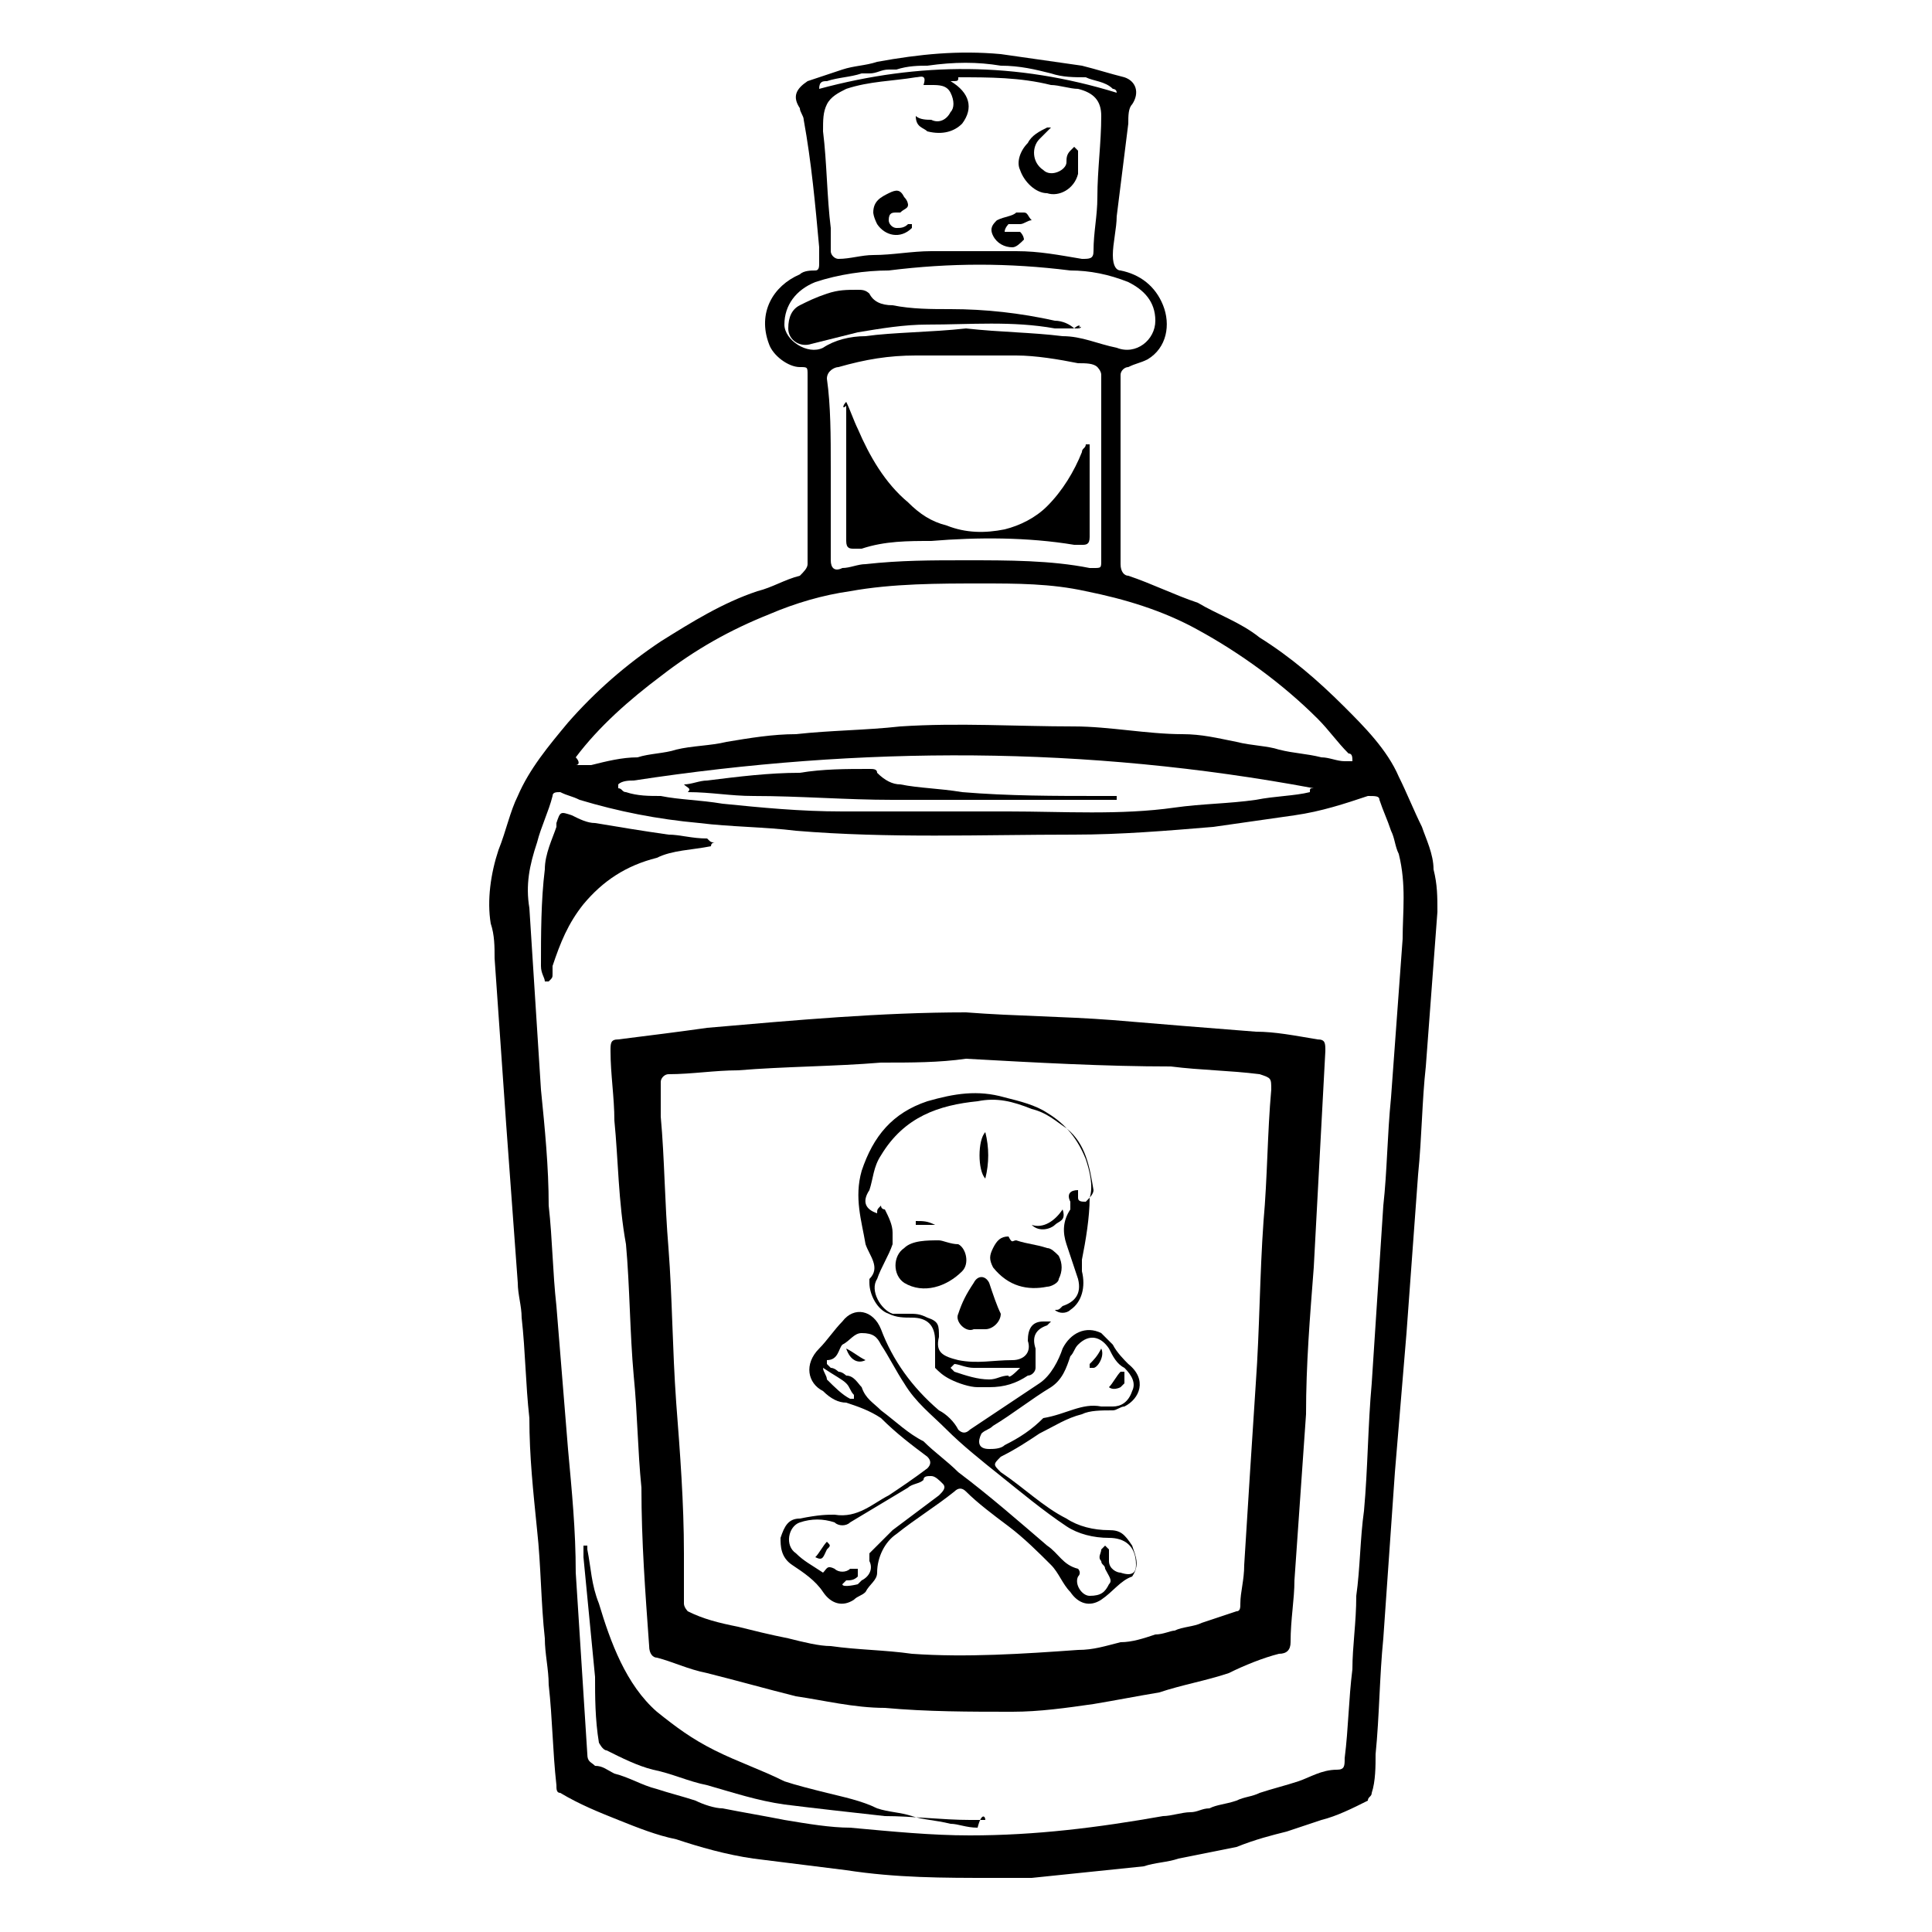<?xml version="1.0" encoding="utf-8"?>
<!-- Generator: Adobe Illustrator 22.0.1, SVG Export Plug-In . SVG Version: 6.00 Build 0)  -->
<svg version="1.1" id="Layer_1" xmlns="http://www.w3.org/2000/svg" xmlns:xlink="http://www.w3.org/1999/xlink" x="0px" y="0px"
	 viewBox="0 0 50 50" style="enable-background:new 0 0 50 50;" xml:space="preserve">
<g>
	<path d="M25.7,48.6c-1.3,0-2.5,0-3.8-0.2c-0.8-0.1-1.6-0.2-2.4-0.3c-0.7-0.1-1.4-0.3-2-0.5c-0.5-0.1-1-0.3-1.5-0.5
		c-0.5-0.2-1-0.4-1.5-0.7c-0.1,0-0.1-0.1-0.1-0.2c-0.1-0.9-0.1-1.7-0.2-2.6c0-0.4-0.1-0.8-0.1-1.2c-0.1-0.9-0.1-1.9-0.2-2.8
		c-0.1-1-0.2-1.9-0.2-2.9c-0.1-0.9-0.1-1.7-0.2-2.6c0-0.3-0.1-0.6-0.1-0.9c-0.1-1.4-0.2-2.7-0.3-4.1c-0.1-1.4-0.2-2.9-0.3-4.3
		c0-0.3,0-0.6-0.1-0.9c-0.1-0.6,0-1.3,0.2-1.9c0.2-0.5,0.3-1,0.5-1.4c0.3-0.7,0.8-1.3,1.3-1.9c0.7-0.8,1.5-1.5,2.4-2.1
		c0.8-0.5,1.6-1,2.5-1.3c0.4-0.1,0.7-0.3,1.1-0.4c0.1-0.1,0.2-0.2,0.2-0.3c0-0.9,0-1.8,0-2.6c0-0.8,0-1.5,0-2.3c0-0.2,0-0.2-0.2-0.2
		c-0.3,0-0.7-0.3-0.8-0.6c-0.3-0.8,0.1-1.5,0.8-1.8C20.8,7,21,7,21.1,7c0.1,0,0.1-0.1,0.1-0.2c0-0.1,0-0.2,0-0.4
		c-0.1-1.1-0.2-2.2-0.4-3.3c0-0.1-0.1-0.2-0.1-0.3c-0.2-0.3-0.1-0.5,0.2-0.7c0.3-0.1,0.6-0.2,0.9-0.3c0.3-0.1,0.6-0.1,0.9-0.2
		c1.1-0.2,2.1-0.3,3.2-0.2c0.7,0.1,1.4,0.2,2.1,0.3c0.4,0.1,0.7,0.2,1.1,0.3c0.3,0.1,0.4,0.4,0.2,0.7c-0.1,0.1-0.1,0.3-0.1,0.5
		c-0.1,0.8-0.2,1.6-0.3,2.4c0,0.3-0.1,0.7-0.1,1C28.8,6.9,28.9,7,29,7c0.5,0.1,0.9,0.4,1.1,0.9c0.2,0.5,0.1,1.1-0.4,1.4
		c-0.2,0.1-0.3,0.1-0.5,0.2c-0.1,0-0.2,0.1-0.2,0.2c0,1.3,0,2.7,0,4c0,0.3,0,0.6,0,0.9c0,0.2,0.1,0.3,0.2,0.3
		c0.6,0.2,1.2,0.5,1.8,0.7c0.5,0.3,1.1,0.5,1.6,0.9c0.8,0.5,1.5,1.1,2.2,1.8c0.5,0.5,1.1,1.1,1.4,1.8c0.2,0.4,0.4,0.9,0.6,1.3
		c0.1,0.3,0.3,0.7,0.3,1.1c0.1,0.4,0.1,0.7,0.1,1.1c-0.1,1.3-0.2,2.7-0.3,4c-0.1,0.9-0.1,1.8-0.2,2.8c-0.1,1.4-0.2,2.7-0.3,4.1
		c-0.1,1.2-0.2,2.4-0.3,3.6c-0.1,1.4-0.2,2.9-0.3,4.3c-0.1,1-0.1,2-0.2,3c0,0.3,0,0.7-0.1,1c0,0.1-0.1,0.1-0.1,0.2
		c-0.4,0.2-0.8,0.4-1.2,0.5c-0.3,0.1-0.6,0.2-0.9,0.3c-0.4,0.1-0.8,0.2-1.3,0.4c-0.5,0.1-1,0.2-1.5,0.3c-0.3,0.1-0.6,0.1-0.9,0.2
		c-1,0.1-1.9,0.2-2.9,0.3C26.4,48.6,26,48.6,25.7,48.6z M25.1,47.5C25.1,47.5,25.1,47.5,25.1,47.5c1.7,0,3.3-0.2,5-0.5
		c0.2,0,0.5-0.1,0.7-0.1c0.2,0,0.3-0.1,0.5-0.1c0.2-0.1,0.4-0.1,0.7-0.2c0.2-0.1,0.4-0.1,0.6-0.2c0.3-0.1,0.7-0.2,1-0.3
		c0.3-0.1,0.6-0.3,1-0.3c0.2,0,0.2-0.1,0.2-0.3c0.1-0.8,0.1-1.5,0.2-2.3c0-0.6,0.1-1.2,0.1-1.9c0.1-0.7,0.1-1.5,0.2-2.2
		c0.1-1.1,0.1-2.2,0.2-3.3c0.1-1.5,0.2-3.1,0.3-4.6c0.1-0.9,0.1-1.8,0.2-2.8c0.1-1.4,0.2-2.7,0.3-4.1c0-0.7,0.1-1.4-0.1-2.2
		c-0.1-0.2-0.1-0.4-0.2-0.6c-0.1-0.3-0.2-0.5-0.3-0.8c0-0.1-0.1-0.1-0.3-0.1c-0.6,0.2-1.2,0.4-1.9,0.5c-0.7,0.1-1.4,0.2-2.1,0.3
		c-1.2,0.1-2.4,0.2-3.6,0.2c-2.4,0-4.8,0.1-7.2-0.1c-0.8-0.1-1.7-0.1-2.5-0.2c-1.1-0.1-2.1-0.3-3.1-0.6c-0.2-0.1-0.3-0.1-0.5-0.2
		c-0.1,0-0.2,0-0.2,0.1c-0.1,0.4-0.3,0.8-0.4,1.2c-0.2,0.6-0.3,1.1-0.2,1.7c0.1,1.6,0.2,3.1,0.3,4.7c0.1,1,0.2,2,0.2,3
		c0.1,0.9,0.1,1.7,0.2,2.6c0.1,1.2,0.2,2.5,0.3,3.7c0.1,1.1,0.2,2.1,0.2,3.2c0.1,1.6,0.2,3.1,0.3,4.7c0,0.2,0.1,0.2,0.2,0.3
		c0.2,0,0.3,0.1,0.5,0.2c0.4,0.1,0.7,0.3,1.1,0.4c0.3,0.1,0.7,0.2,1,0.3c0.2,0.1,0.5,0.2,0.7,0.2c0.5,0.1,1.1,0.2,1.6,0.3
		c0.6,0.1,1.2,0.2,1.7,0.2C23.1,47.4,24.1,47.5,25.1,47.5z M14.9,19.8C15,19.9,15,19.9,14.9,19.8c0.1,0,0.2,0,0.4,0
		c0.4-0.1,0.8-0.2,1.2-0.2c0.3-0.1,0.7-0.1,1-0.2c0.4-0.1,0.9-0.1,1.3-0.2c0.6-0.1,1.2-0.2,1.8-0.2c0.9-0.1,1.8-0.1,2.7-0.2
		c1.5-0.1,3,0,4.5,0c0.9,0,1.9,0.2,2.8,0.2c0.5,0,0.9,0.1,1.4,0.2c0.4,0.1,0.8,0.1,1.1,0.2c0.4,0.1,0.7,0.1,1.1,0.2
		c0.2,0,0.4,0.1,0.6,0.1c0.1,0,0.1,0,0.2,0c0-0.1,0-0.2-0.1-0.2c-0.3-0.3-0.5-0.6-0.8-0.9c-0.9-0.9-2-1.7-3.1-2.3
		c-0.9-0.5-1.9-0.8-2.9-1c-0.9-0.2-1.8-0.2-2.7-0.2c-1.1,0-2.3,0-3.4,0.2c-0.7,0.1-1.4,0.3-2.1,0.6c-1,0.4-1.9,0.9-2.8,1.6
		c-0.8,0.6-1.6,1.3-2.2,2.1C15,19.7,15,19.8,14.9,19.8z M21.5,12.1C21.5,12.1,21.5,12.1,21.5,12.1c0,0.8,0,1.6,0,2.4
		c0,0.2,0.1,0.3,0.3,0.2c0.2,0,0.4-0.1,0.6-0.1c0.9-0.1,1.7-0.1,2.6-0.1c1.1,0,2.2,0,3.2,0.2c0,0,0.1,0,0.1,0c0.2,0,0.2,0,0.2-0.2
		c0-0.1,0-0.3,0-0.4c0-1.5,0-2.9,0-4.4c0-0.1-0.1-0.2-0.1-0.2c-0.1-0.1-0.3-0.1-0.5-0.1c-0.5-0.1-1.1-0.2-1.6-0.2
		c-0.9,0-1.8,0-2.6,0c-0.7,0-1.3,0.1-2,0.3c-0.1,0-0.3,0.1-0.3,0.3C21.5,10.5,21.5,11.3,21.5,12.1z M24.6,2.1
		c0.5,0.3,0.6,0.7,0.3,1.1c-0.2,0.2-0.5,0.3-0.9,0.2c-0.1-0.1-0.3-0.1-0.3-0.4c0.1,0.1,0.3,0.1,0.4,0.1c0.2,0.1,0.4,0,0.5-0.2
		c0.1-0.1,0.1-0.3,0-0.5c-0.1-0.2-0.3-0.2-0.5-0.2c-0.1,0-0.1,0-0.2,0c0.1-0.3-0.1-0.2-0.2-0.2c-0.6,0.1-1.2,0.1-1.8,0.3
		c-0.2,0.1-0.4,0.2-0.5,0.4c-0.1,0.2-0.1,0.4-0.1,0.7c0.1,0.8,0.1,1.7,0.2,2.5c0,0.2,0,0.4,0,0.6c0,0.1,0.1,0.2,0.2,0.2
		c0.3,0,0.6-0.1,0.9-0.1c0.5,0,1-0.1,1.5-0.1c0.7,0,1.5,0,2.2,0c0.6,0,1.1,0.1,1.7,0.2c0.2,0,0.3,0,0.3-0.2c0-0.5,0.1-0.9,0.1-1.4
		c0-0.7,0.1-1.4,0.1-2.1c0-0.4-0.2-0.6-0.6-0.7c-0.2,0-0.5-0.1-0.7-0.1c-0.8-0.2-1.6-0.2-2.4-0.2C24.8,2.1,24.8,2.1,24.6,2.1z
		 M34,20.4C34,20.3,34,20.3,34,20.4c-5.9-1.1-11.7-1.1-17.6-0.2c-0.1,0-0.3,0-0.4,0.1c0,0,0,0,0,0.1c0.1,0,0.1,0.1,0.2,0.1
		c0.3,0.1,0.6,0.1,0.9,0.1c0.5,0.1,1,0.1,1.6,0.2c1,0.1,2,0.2,3.1,0.2c1.4,0,2.8,0,4.3,0c1.4,0,2.9,0.1,4.3-0.1
		c0.7-0.1,1.4-0.1,2.1-0.2c0.5-0.1,1-0.1,1.4-0.2C33.9,20.4,33.9,20.4,34,20.4z M25,8.5c0.9,0.1,1.7,0.1,2.5,0.2
		c0.5,0,0.9,0.2,1.4,0.3c0.5,0.2,1-0.2,1-0.7c0-0.5-0.3-0.8-0.7-1c-0.5-0.2-1-0.3-1.5-0.3c-1.6-0.2-3.1-0.2-4.7,0
		c-0.6,0-1.3,0.1-1.9,0.3c-0.5,0.2-0.8,0.6-0.8,1.1c0,0.4,0.6,0.8,1,0.6c0.3-0.2,0.7-0.3,1.1-0.3C23.1,8.6,24.1,8.6,25,8.5z
		 M28.9,2.4c0-0.1-0.1-0.1-0.1-0.1c-0.2-0.2-0.5-0.2-0.7-0.3C27.8,2,27.5,2,27.2,1.9c-0.4-0.1-0.8-0.2-1.3-0.2
		c-0.6-0.1-1.2-0.1-1.9,0c-0.2,0-0.5,0-0.8,0.1c-0.1,0-0.1,0-0.2,0c-0.2,0-0.3,0.1-0.5,0.1c-0.1,0-0.1,0-0.2,0
		c-0.3,0.1-0.6,0.1-0.9,0.2c-0.1,0-0.2,0-0.2,0.2C23.8,1.6,26.3,1.6,28.9,2.4z"/>
	<path d="M25,26.2c1.3,0.1,2.5,0.1,3.8,0.2c1.2,0.1,2.4,0.2,3.7,0.3c0.5,0,1,0.1,1.6,0.2c0.2,0,0.2,0.1,0.2,0.3
		c-0.1,1.9-0.2,3.7-0.3,5.6c-0.1,1.3-0.2,2.5-0.2,3.8c-0.1,1.4-0.2,2.9-0.3,4.3c0,0.5-0.1,1-0.1,1.6c0,0.2-0.1,0.3-0.3,0.3
		c-0.4,0.1-0.9,0.3-1.3,0.5c-0.6,0.2-1.2,0.3-1.8,0.5c-0.6,0.1-1.1,0.2-1.7,0.3c-0.7,0.1-1.4,0.2-2.1,0.2c-1.1,0-2.2,0-3.3-0.1
		c-0.8,0-1.6-0.2-2.3-0.3c-0.8-0.2-1.5-0.4-2.3-0.6c-0.5-0.1-0.9-0.3-1.3-0.4c-0.1,0-0.2-0.1-0.2-0.3c-0.1-1.4-0.2-2.7-0.2-4.1
		c-0.1-1-0.1-1.9-0.2-2.9c-0.1-1.1-0.1-2.3-0.2-3.4C16,31.1,16,30,15.9,29c0-0.6-0.1-1.2-0.1-1.8c0-0.2,0-0.3,0.2-0.3
		c0.8-0.1,1.6-0.2,2.3-0.3C20.6,26.4,22.8,26.2,25,26.2C25,26.2,25,26.2,25,26.2z M25,27.4C25,27.5,25,27.5,25,27.4
		c-0.7,0.1-1.4,0.1-2.2,0.1c-1.2,0.1-2.5,0.1-3.7,0.2c-0.6,0-1.2,0.1-1.8,0.1c-0.1,0-0.2,0.1-0.2,0.2c0,0.3,0,0.6,0,0.9
		c0.1,1.1,0.1,2.2,0.2,3.4c0.1,1.3,0.1,2.6,0.2,4c0.1,1.3,0.2,2.6,0.2,3.9c0,0.4,0,0.9,0,1.3c0,0.1,0.1,0.2,0.1,0.2
		c0.4,0.2,0.8,0.3,1.3,0.4c0.4,0.1,0.8,0.2,1.3,0.3c0.4,0.1,0.8,0.2,1.1,0.2c0.7,0.1,1.4,0.1,2.1,0.2c1.4,0.1,2.9,0,4.3-0.1
		c0.4,0,0.7-0.1,1.1-0.2c0.3,0,0.6-0.1,0.9-0.2c0.2,0,0.4-0.1,0.5-0.1c0.2-0.1,0.5-0.1,0.7-0.2c0.3-0.1,0.6-0.2,0.9-0.3
		c0.1,0,0.1-0.1,0.1-0.2c0-0.3,0.1-0.6,0.1-1c0.1-1.6,0.2-3.2,0.3-4.7c0.1-1.4,0.1-2.8,0.2-4.2c0.1-1.1,0.1-2.3,0.2-3.4
		c0-0.3,0-0.3-0.3-0.4c-0.8-0.1-1.5-0.1-2.3-0.2C28.6,27.6,26.8,27.5,25,27.4z"/>
	<path d="M25.5,47.1c-0.1,0-0.2,0-0.4,0c-0.7,0-1.5-0.1-2.2-0.1c-0.9-0.1-1.8-0.2-2.6-0.3c-0.7-0.1-1.3-0.3-2-0.5
		c-0.5-0.1-0.9-0.3-1.4-0.4c-0.4-0.1-0.8-0.3-1.2-0.5c-0.1,0-0.2-0.2-0.2-0.2c-0.1-0.6-0.1-1.2-0.1-1.7c-0.1-1-0.2-2.1-0.3-3.1
		c0-0.1,0-0.2,0-0.3c0,0,0,0,0.1,0c0,0,0,0.1,0,0.1c0.1,0.5,0.1,0.9,0.3,1.4c0.3,1,0.7,2.1,1.5,2.8c0.5,0.4,0.9,0.7,1.5,1
		c0.6,0.3,1.2,0.5,1.8,0.8c0.3,0.1,0.7,0.2,1.1,0.3c0.4,0.1,0.9,0.2,1.3,0.4c0.3,0.1,0.6,0.1,0.9,0.2c0.3,0.1,0.6,0.1,1,0.2
		c0.2,0,0.4,0.1,0.7,0.1C25.4,46.9,25.5,47,25.5,47.1C25.5,47,25.5,47,25.5,47.1z"/>
	<path d="M18.5,21.8c0,0-0.1,0-0.1,0.1c-0.5,0.1-1,0.1-1.4,0.3c-0.8,0.2-1.4,0.6-1.9,1.2c-0.4,0.5-0.6,1-0.8,1.6c0,0.1,0,0.1,0,0.2
		c0,0.1,0,0.1-0.1,0.2c0,0,0,0-0.1,0c0-0.1-0.1-0.2-0.1-0.4c0-0.8,0-1.7,0.1-2.5c0-0.4,0.2-0.8,0.3-1.1c0,0,0-0.1,0-0.1
		c0.1-0.3,0.1-0.3,0.4-0.2c0.2,0.1,0.4,0.2,0.6,0.2c0.6,0.1,1.2,0.2,1.9,0.3c0.3,0,0.6,0.1,1,0.1C18.4,21.8,18.4,21.8,18.5,21.8
		C18.4,21.8,18.5,21.8,18.5,21.8z"/>
	<path d="M21.9,10.4c0.1,0.2,0.2,0.5,0.3,0.7c0.3,0.7,0.7,1.4,1.3,1.9c0.3,0.3,0.6,0.5,1,0.6c0.5,0.2,1,0.2,1.5,0.1
		c0.4-0.1,0.8-0.3,1.1-0.6c0.4-0.4,0.7-0.9,0.9-1.4c0-0.1,0.1-0.1,0.1-0.2c0,0,0,0,0.1,0c0,0.1,0,0.1,0,0.2c0,0.7,0,1.5,0,2.2
		c0,0.2-0.1,0.2-0.2,0.2c-0.1,0-0.2,0-0.2,0c-1.2-0.2-2.5-0.2-3.7-0.1c-0.6,0-1.2,0-1.8,0.2c-0.1,0-0.1,0-0.2,0
		c-0.1,0-0.2,0-0.2-0.2c0-1,0-2,0-3.1c0-0.1,0-0.2,0-0.4C21.8,10.6,21.8,10.5,21.9,10.4C21.8,10.4,21.8,10.4,21.9,10.4z"/>
	<path d="M27.2,3.3c-0.1,0.1-0.2,0.2-0.3,0.3c-0.2,0.2-0.2,0.6,0.1,0.8c0.2,0.2,0.6,0,0.6-0.2c0-0.1,0-0.2,0.1-0.3
		c0,0,0.1-0.1,0.1-0.1c0,0,0.1,0.1,0.1,0.1c0,0.2,0,0.4,0,0.6c-0.1,0.4-0.5,0.6-0.8,0.5c-0.3,0-0.6-0.3-0.7-0.6
		c-0.1-0.2,0-0.5,0.2-0.7c0.1-0.2,0.3-0.3,0.5-0.4C27,3.3,27.1,3.3,27.2,3.3C27.2,3.3,27.2,3.3,27.2,3.3z"/>
	<path d="M22.6,5.5c0-0.3,0.2-0.4,0.4-0.5c0.2-0.1,0.3-0.1,0.4,0.1c0.1,0.1,0.1,0.2,0.1,0.2c0,0.1-0.1,0.1-0.2,0.2c0,0-0.1,0-0.1,0
		c-0.1,0-0.2,0-0.2,0.2c0,0.1,0.1,0.2,0.2,0.2c0.1,0,0.2,0,0.3-0.1c0,0,0.1,0,0.1,0c0,0,0,0.1,0,0.1c-0.3,0.3-0.7,0.2-0.9-0.1
		C22.6,5.6,22.6,5.5,22.6,5.5z"/>
	<path d="M26.3,5.5c0.1,0,0.2,0,0.2,0c0.1,0,0.1,0.1,0.2,0.2c-0.1,0-0.2,0.1-0.3,0.1c-0.1,0-0.2,0-0.3,0c0,0-0.1,0.1-0.1,0.2
		c0.1,0,0.1,0,0.2,0c0.1,0,0.2,0,0.2,0c0.1,0.1,0.1,0.2,0.1,0.2c-0.1,0.1-0.2,0.2-0.3,0.2c-0.2,0-0.4-0.1-0.5-0.3
		c-0.1-0.2,0-0.3,0.1-0.4C26,5.6,26.2,5.6,26.3,5.5C26.3,5.5,26.3,5.5,26.3,5.5z"/>
	<path d="M17.7,20.3c0.2,0,0.4-0.1,0.6-0.1c0.8-0.1,1.6-0.2,2.4-0.2c0.6-0.1,1.2-0.1,1.8-0.1c0.1,0,0.2,0,0.2,0.1
		c0.2,0.2,0.4,0.3,0.6,0.3c0.5,0.1,1,0.1,1.6,0.2c1.2,0.1,2.4,0.1,3.6,0.1c0.1,0,0.2,0,0.4,0c0,0,0,0,0,0.1c-0.1,0-0.3,0-0.4,0
		c-0.9,0-1.7,0-2.6,0c-0.9,0-1.9,0-2.8,0c-1.2,0-2.4-0.1-3.6-0.1c-0.6,0-1.1-0.1-1.7-0.1C17.9,20.4,17.8,20.4,17.7,20.3
		C17.7,20.4,17.7,20.3,17.7,20.3z"/>
	<path d="M27.9,8.5c-0.2,0-0.4,0-0.6,0c-1.1-0.2-2.2-0.1-3.3-0.1c-0.6,0-1.2,0.1-1.8,0.2c-0.4,0.1-0.8,0.2-1.2,0.3
		c-0.3,0.1-0.6-0.1-0.6-0.4c0-0.3,0.1-0.5,0.3-0.6c0.2-0.1,0.4-0.2,0.7-0.3c0.3-0.1,0.5-0.1,0.8-0.1c0.1,0,0.2,0,0.3,0.1
		c0.1,0.2,0.3,0.3,0.6,0.3c0.5,0.1,1,0.1,1.5,0.1c0.9,0,1.8,0.1,2.7,0.3c0.2,0,0.4,0.1,0.5,0.2C27.9,8.4,28,8.4,27.9,8.5
		C28,8.4,28,8.5,27.9,8.5z"/>
	<path d="M21.6,39.2c0.6,0.1,1-0.3,1.4-0.5c0.3-0.2,0.6-0.4,1-0.7c0.1-0.1,0.1-0.2,0-0.3c-0.4-0.3-0.8-0.6-1.2-1
		c-0.3-0.2-0.6-0.3-0.9-0.4c-0.2,0-0.4-0.1-0.6-0.3c-0.4-0.2-0.5-0.7-0.1-1.1c0.2-0.2,0.4-0.5,0.6-0.7c0.3-0.4,0.8-0.3,1,0.2
		c0.3,0.8,0.8,1.5,1.5,2.1c0.2,0.1,0.4,0.3,0.5,0.5c0.1,0.1,0.2,0.1,0.3,0c0.6-0.4,1.2-0.8,1.8-1.2c0.3-0.2,0.5-0.6,0.6-0.9
		c0.2-0.4,0.6-0.6,1-0.4c0.1,0.1,0.2,0.2,0.3,0.3c0.1,0.2,0.3,0.4,0.4,0.5c0.5,0.4,0.3,0.9-0.1,1.1c-0.1,0-0.2,0.1-0.3,0.1
		c-0.3,0-0.6,0-0.8,0.1c-0.4,0.1-0.7,0.3-1.1,0.5c-0.3,0.2-0.6,0.4-1,0.6c-0.2,0.2-0.2,0.2,0,0.4c0.6,0.4,1.1,0.9,1.7,1.2
		c0.3,0.2,0.7,0.3,1.1,0.3c0.3,0,0.4,0.1,0.6,0.4c0.1,0.3,0.2,0.5,0,0.8c0,0,0,0,0,0c-0.3,0.1-0.5,0.4-0.8,0.6
		c-0.3,0.2-0.6,0.1-0.8-0.2c-0.2-0.2-0.3-0.5-0.5-0.7c-0.3-0.3-0.7-0.7-1.1-1c-0.4-0.3-0.8-0.6-1.1-0.9c-0.1-0.1-0.2-0.1-0.3,0
		c-0.5,0.4-1,0.7-1.5,1.1c-0.3,0.2-0.5,0.6-0.5,1c0,0.2-0.2,0.3-0.3,0.5c-0.1,0.1-0.2,0.1-0.3,0.2c-0.3,0.2-0.6,0.1-0.8-0.2
		c-0.2-0.3-0.5-0.5-0.8-0.7c-0.3-0.2-0.3-0.5-0.3-0.7c0.1-0.3,0.2-0.5,0.5-0.5C21.2,39.2,21.4,39.2,21.6,39.2z M29.4,40.5
		c0-0.5-0.3-0.7-0.7-0.7c-0.4,0-0.8-0.1-1.1-0.3c-0.6-0.4-1.2-0.9-1.7-1.3c-0.5-0.4-1-0.8-1.4-1.2c-0.4-0.4-0.8-0.7-1.1-1.2
		c-0.2-0.3-0.4-0.7-0.6-1c-0.1-0.2-0.2-0.3-0.5-0.3c-0.2,0-0.3,0.2-0.5,0.3c-0.1,0.1-0.1,0.4-0.4,0.4c0,0,0,0.1,0,0.1
		c0,0,0,0,0.1,0.1c0.1,0,0.2,0.1,0.2,0.1c0.1,0,0.2,0.1,0.2,0.1c0.2,0,0.3,0.2,0.4,0.3c0.1,0.3,0.3,0.4,0.5,0.6
		c0.4,0.3,0.7,0.6,1.1,0.8c0.3,0.3,0.6,0.5,0.9,0.8c0.8,0.6,1.6,1.3,2.3,1.9c0.3,0.2,0.4,0.5,0.8,0.6c0,0,0.1,0.1,0,0.2
		c-0.1,0.2,0.1,0.5,0.3,0.5c0.3,0,0.4-0.1,0.5-0.3c0.1-0.1,0-0.2-0.1-0.4c0-0.1-0.1-0.1-0.1-0.2c-0.1-0.1,0-0.2,0-0.3
		c0,0,0.1-0.1,0.1-0.1c0,0,0.1,0.1,0.1,0.1c0,0.1,0,0.2,0,0.3c0,0.2,0.2,0.3,0.3,0.3C29.3,40.8,29.4,40.7,29.4,40.5z M22.2,40.6
		C22.2,40.6,22.3,40.6,22.2,40.6c0,0.1,0,0.2,0,0.2c-0.1,0.1-0.2,0.1-0.3,0.1c0,0-0.1,0.1-0.1,0.1c0,0.1,0.4,0,0.4,0
		c0,0,0.1-0.1,0.1-0.1c0.2-0.1,0.3-0.3,0.2-0.5c0-0.1,0-0.2,0-0.2c0.2-0.2,0.4-0.4,0.6-0.6c0.4-0.3,0.8-0.6,1.2-0.9
		c0.1-0.1,0.2-0.2,0.1-0.3c-0.1-0.1-0.2-0.2-0.3-0.2c-0.1,0-0.2,0-0.2,0.1c-0.1,0.1-0.3,0.1-0.4,0.2c-0.5,0.3-1,0.6-1.5,0.9
		c-0.1,0.1-0.3,0.1-0.4,0c-0.3-0.1-0.6-0.1-0.9,0c-0.3,0.1-0.4,0.6-0.1,0.8c0.2,0.2,0.4,0.3,0.7,0.5c0.1-0.1,0.1-0.2,0.3-0.1
		c0.1,0.1,0.3,0.1,0.4,0C22.1,40.6,22.2,40.6,22.2,40.6z M28.5,36.4c0.1,0,0.2,0,0.3,0c0.2,0,0.4-0.1,0.5-0.4c0.1-0.2,0-0.4-0.2-0.6
		c-0.2-0.1-0.3-0.3-0.4-0.5c-0.2-0.3-0.5-0.4-0.8-0.1c-0.1,0.1-0.1,0.2-0.2,0.3c-0.1,0.3-0.2,0.6-0.5,0.8c-0.5,0.3-1,0.7-1.5,1
		c-0.1,0.1-0.2,0.1-0.3,0.2c-0.1,0.2-0.1,0.4,0.2,0.4c0.1,0,0.3,0,0.4-0.1c0.4-0.2,0.7-0.4,1-0.7C27.6,36.6,28,36.3,28.5,36.4z
		 M21.3,35.4c0,0.1,0.1,0.2,0.1,0.3c0.2,0.2,0.4,0.4,0.6,0.5c0,0,0.1,0,0.1,0c0,0,0-0.1,0-0.1c-0.1-0.1-0.1-0.2-0.2-0.3
		C21.8,35.7,21.6,35.6,21.3,35.4z"/>
	<path d="M22.7,31.4c0-0.1,0-0.1,0.1-0.2c0,0.1,0.1,0.1,0.1,0.1c0.1,0.2,0.2,0.4,0.2,0.6c0,0.1,0,0.2,0,0.3
		c-0.1,0.3-0.3,0.6-0.4,0.9c-0.2,0.3,0.1,0.8,0.4,0.9c0.1,0,0.2,0,0.4,0c0.2,0,0.3,0,0.5,0.1c0.3,0.1,0.3,0.2,0.3,0.5
		c-0.1,0.4,0.1,0.5,0.5,0.6c0.5,0.1,0.9,0,1.4,0c0.3,0,0.5-0.2,0.4-0.5c0-0.3,0.1-0.5,0.4-0.5c0,0,0.1,0,0.2,0
		c-0.1,0.1-0.1,0.1-0.1,0.1c-0.3,0.1-0.4,0.3-0.3,0.6c0,0.2,0,0.3,0,0.5c0,0.1-0.1,0.2-0.2,0.2c-0.3,0.2-0.6,0.3-1,0.3
		c-0.1,0-0.2,0-0.3,0c-0.2,0-0.5-0.1-0.7-0.2c-0.2-0.1-0.3-0.2-0.4-0.3c0,0,0-0.1,0-0.1c0-0.2,0-0.4,0-0.6c0-0.4-0.2-0.6-0.6-0.6
		c-0.2,0-0.4,0-0.6-0.1c-0.3-0.1-0.5-0.5-0.5-0.8c0,0,0-0.1,0-0.1c0.3-0.3,0-0.6-0.1-0.9c-0.1-0.6-0.3-1.2-0.1-1.9
		c0.3-0.9,0.8-1.5,1.7-1.8c0.7-0.2,1.3-0.3,2-0.1c0.4,0.1,0.8,0.2,1.1,0.4c0.5,0.3,0.8,0.7,1,1.2c0.1,0.3,0.2,0.7,0.1,1
		c0,0.5-0.1,1.1-0.2,1.6c0,0.1,0,0.2,0,0.3c0.1,0.4,0,0.8-0.3,1c-0.1,0.1-0.3,0.1-0.4,0c0.1,0,0.1,0,0.2-0.1
		c0.3-0.1,0.5-0.3,0.4-0.7c-0.1-0.3-0.2-0.6-0.3-0.9c-0.1-0.3-0.1-0.6,0.1-0.9c0,0,0-0.1,0-0.2c-0.1-0.2,0-0.3,0.2-0.3
		c0,0.1,0,0.2,0,0.2c0,0.1,0.1,0.1,0.2,0.1c0.1-0.1,0.2-0.2,0.2-0.3c-0.1-0.6-0.2-1.2-0.7-1.6c-0.3-0.2-0.5-0.4-0.9-0.5
		c-0.5-0.2-0.9-0.3-1.4-0.2c-1,0.1-1.9,0.4-2.5,1.4c-0.2,0.3-0.2,0.6-0.3,0.9C22.3,31.1,22.4,31.3,22.7,31.4z M26.4,35.4
		C26.4,35.4,26.4,35.4,26.4,35.4c-0.2,0-0.4,0-0.5,0c-0.1,0-0.2,0-0.3,0c-0.1,0-0.3,0-0.4,0c-0.2,0-0.4-0.1-0.5-0.1
		c0,0-0.1,0.1-0.1,0.1c0,0,0.1,0.1,0.1,0.1c0.3,0.1,0.6,0.2,0.9,0.2c0.2,0,0.3-0.1,0.5-0.1C26.1,35.7,26.3,35.5,26.4,35.4z"/>
	<path d="M24.3,32.1c0.1,0,0.3,0.1,0.5,0.1c0.2,0.1,0.3,0.5,0.1,0.7c-0.4,0.4-1,0.6-1.5,0.3c-0.3-0.2-0.3-0.7,0-0.9
		C23.6,32.1,24,32.1,24.3,32.1z"/>
	<path d="M26.3,32.1c0.3,0.1,0.5,0.1,0.8,0.2c0.1,0,0.2,0.1,0.3,0.2c0.1,0.2,0.1,0.4,0,0.6c0,0.1-0.2,0.2-0.3,0.2
		c-0.5,0.1-1,0-1.4-0.5c-0.1-0.2-0.1-0.3,0-0.5c0.1-0.2,0.2-0.3,0.4-0.3C26.2,32.2,26.2,32.1,26.3,32.1
		C26.3,32.1,26.3,32.1,26.3,32.1z"/>
	<path d="M25.9,34c0,0.2-0.2,0.4-0.4,0.4c-0.1,0-0.2,0-0.3,0c-0.2,0.1-0.5-0.2-0.4-0.4c0.1-0.3,0.2-0.5,0.4-0.8
		c0.1-0.2,0.3-0.2,0.4,0C25.7,33.5,25.8,33.8,25.9,34z"/>
	<path d="M25.5,29.3c0.1,0.4,0.1,0.8,0,1.2C25.3,30.3,25.3,29.5,25.5,29.3z"/>
	<path d="M27.5,31.3c0.1,0.3-0.1,0.3-0.2,0.4c-0.1,0.1-0.4,0.2-0.6,0C27,31.8,27.3,31.6,27.5,31.3z"/>
	<path d="M24.2,31.7c-0.2,0-0.4,0-0.5,0c0,0,0,0,0-0.1C23.9,31.6,24,31.6,24.2,31.7C24.2,31.7,24.2,31.7,24.2,31.7z"/>
	<path d="M21.9,34.9c0.2,0.1,0.3,0.2,0.5,0.3C22.2,35.3,22,35.2,21.9,34.9z"/>
	<path d="M21.1,40.3c0.1-0.1,0.2-0.3,0.3-0.4c0.1,0.1,0.1,0.1,0,0.2C21.3,40.3,21.3,40.4,21.1,40.3z"/>
	<path d="M28.7,35.9c0.1-0.1,0.2-0.3,0.3-0.4c0,0,0,0,0.1,0c0,0.1,0,0.2,0,0.3c0,0-0.1,0.1-0.1,0.1C28.8,36,28.7,35.9,28.7,35.9z"/>
	<path d="M28.5,34.9c0.1,0.2-0.1,0.5-0.2,0.5c0,0-0.1,0-0.1,0c0,0,0-0.1,0-0.1C28.3,35.2,28.4,35.1,28.5,34.9z"/>
</g>
</svg>
